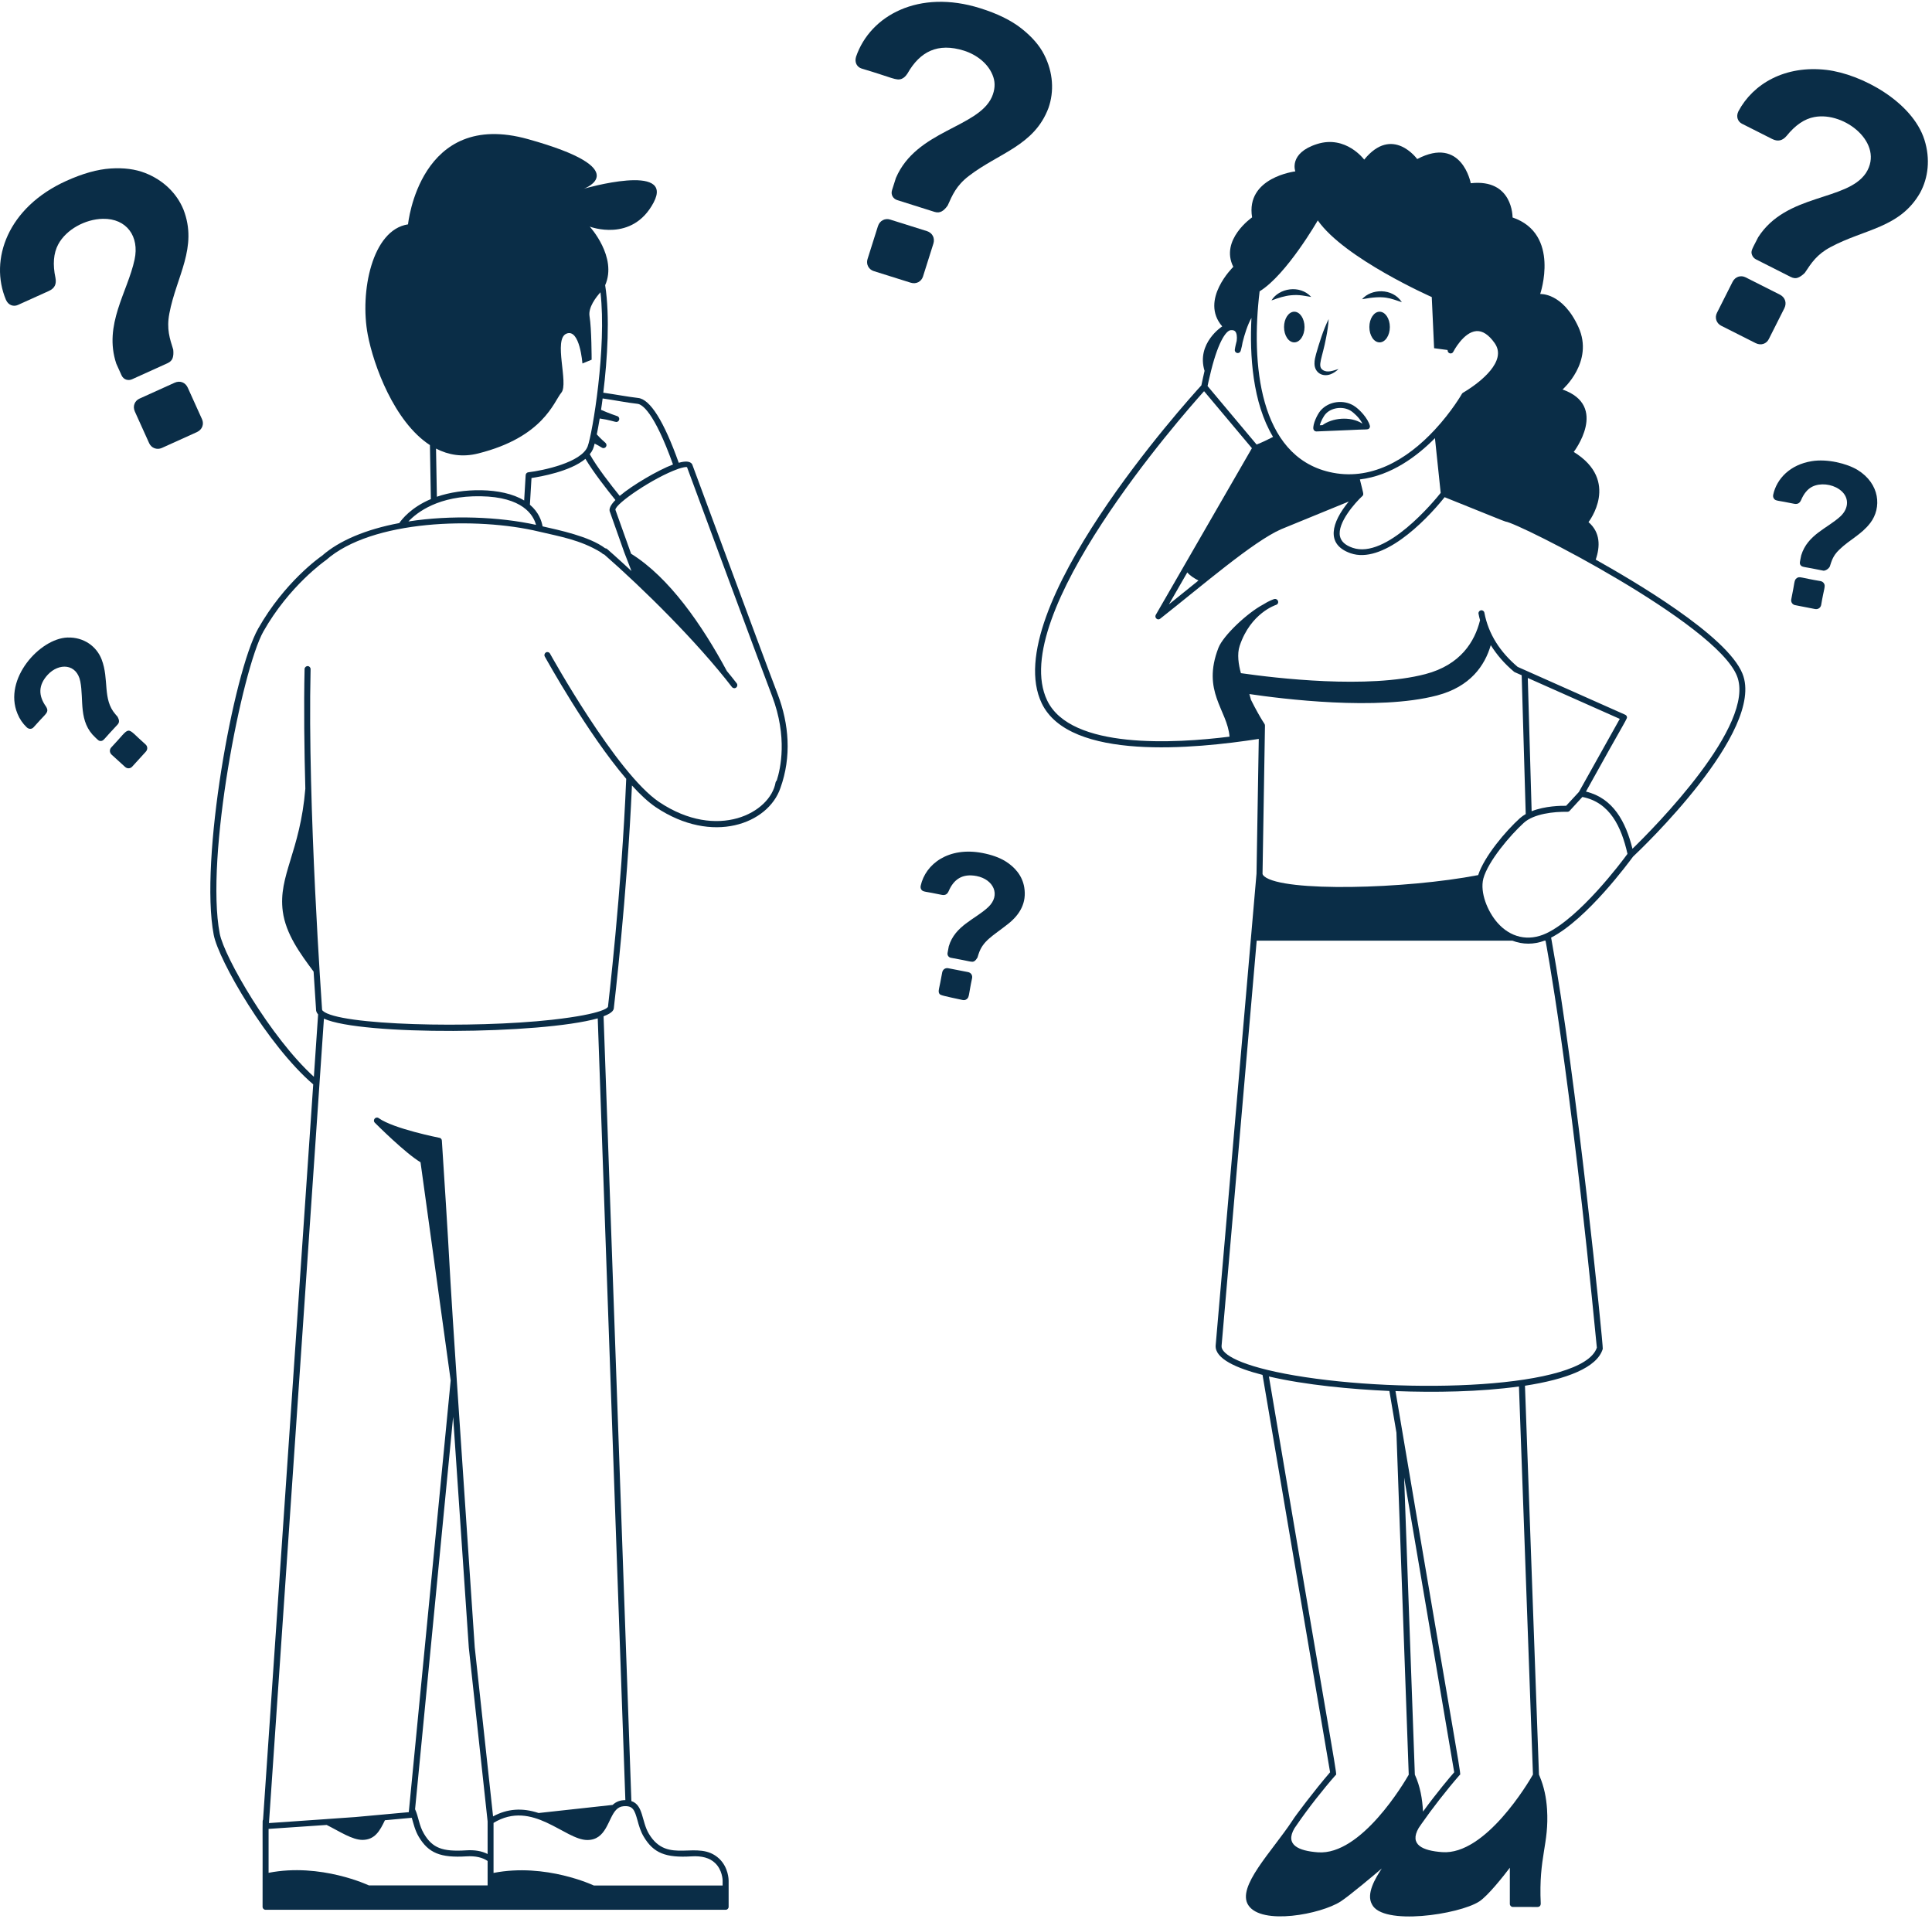 <svg width="442" height="439" viewBox="0 0 442 439" fill="none" xmlns="http://www.w3.org/2000/svg">
<path d="M91.35 119.658C83.697 121.099 77.592 123.681 73.68 127.124C73.142 127.49 65.081 133.17 59.062 143.799C53.387 153.868 45.627 196.792 48.894 213.856C50.012 219.708 61.212 239.115 71.659 248.066L60.18 416.298C59.986 416.621 60.115 415.438 60.072 436.201C60.072 436.588 60.373 436.889 60.76 436.889H166.008C166.394 436.889 166.695 436.588 166.695 436.201V430.176C166.695 430.047 166.674 427.207 164.524 425.184C159.645 420.623 152.809 426.755 148.466 419.526C146.746 416.664 147.219 412.942 144.446 412.017L138.084 232.487C140.384 231.626 140.427 230.873 140.448 230.464C140.47 230.206 143.458 205.097 144.576 179.687C146.467 181.774 148.316 183.495 150.036 184.657C162.998 193.328 175.746 188.465 178.54 180.268C181.12 173.103 180.518 165.637 177.917 158.795C173.961 148.489 158.441 106.361 158.355 106.21C157.903 105.457 156.743 105.457 155.281 105.866C151.884 96.334 148.746 91.343 145.994 91.041C143.716 90.783 140.642 90.202 138.019 89.836C138.965 82.091 139.567 72.43 138.449 65.244C141.287 58.789 134.924 51.84 134.924 51.84C134.924 51.84 144.619 55.583 149.52 46.353C154.421 37.123 133.591 43.169 133.591 43.169C133.591 43.169 145.672 38.758 120.8 31.83C95.951 24.88 93.349 51.324 93.349 51.324C85.094 52.571 82.3 66.815 84.127 76.518C85.438 83.511 90.189 96.507 98.358 101.821L98.573 114.172C94.08 116.065 91.951 118.776 91.35 119.658ZM109.987 113.526C119.574 113.676 122.025 117.807 122.627 120.067C114.179 118.216 103.237 117.764 93.435 119.292C95.434 117.183 100.378 113.354 109.987 113.526ZM133.934 104.962C135.697 107.953 138.793 111.912 140.792 114.386C139.76 115.44 139.18 116.43 139.566 117.183L142.812 126.349L144.468 130.631C141.136 127.532 138.9 125.596 138.879 125.574C138.75 125.467 138.599 125.424 138.449 125.424C134.837 122.691 127.786 121.25 124.132 120.411C123.917 119.206 123.272 117.183 121.23 115.462L121.595 109.351C123.616 109.05 130.452 107.867 133.934 104.962ZM74.732 417.479C77.784 419.006 80.557 420.9 82.965 420.9C85.802 420.857 86.92 418.791 88.06 416.403C88.146 416.403 94.293 415.822 94.208 415.844C94.616 417.221 94.939 418.727 95.82 420.211C98.034 423.912 100.786 425.031 106.719 424.665C108.74 424.536 110.352 424.902 111.556 425.719V431.313H84.405C84.405 431.313 73.378 426.085 61.447 428.43V418.383L74.732 417.479ZM103.666 324.123L107.256 376.944L111.555 416.662V424.128C110.222 423.44 108.567 423.16 106.633 423.289C101.194 423.633 98.937 422.751 97.002 419.502C95.841 417.566 95.755 415.565 94.96 413.887L103.666 324.123ZM145.843 416.427C146.165 417.61 146.53 418.944 147.304 420.214C149.518 423.914 152.292 425.033 158.203 424.667C160.546 424.517 162.352 425.012 163.577 426.174C165.276 427.766 165.319 430.111 165.319 430.154V431.337H135.868C135.868 431.337 124.862 426.109 112.91 428.454V417.008C121.831 411.586 129.182 420.924 134.363 420.924C138.748 420.924 139.071 416.018 140.941 414.039C141.435 413.522 141.951 413.264 142.618 413.2C144.81 413.006 145.176 414.06 145.843 416.427ZM143.069 411.801C141.952 411.801 141.049 412.081 140.146 412.898L123.228 414.749C119.466 413.501 116.048 413.759 112.803 415.523L108.611 376.838C100.678 259.791 104.29 310.179 101.087 260.91C101.065 260.587 100.829 260.329 100.528 260.286C100.42 260.264 90.038 258.22 86.641 255.789C85.953 255.294 85.158 256.241 85.76 256.843C86.061 257.144 92.703 263.793 96.207 265.88L103.107 315.796C101.753 329.803 94.939 399.965 93.52 414.556L81.267 415.675C80.944 415.696 74.431 416.148 74.86 416.127L61.532 417.052C62.349 405.175 73.291 245.118 74.108 233.027C82.621 236.922 123.658 236.642 136.75 232.963L143.069 411.801ZM157.171 106.858C159.729 113.786 174.025 152.428 176.647 159.249C180.194 168.63 178.582 175.816 177.701 178.549C177.572 178.656 177.486 178.785 177.443 178.958C176.26 185.929 164.158 192.405 150.809 183.476C141.028 176.935 125.98 149.782 125.829 149.524C125.636 149.179 125.228 149.072 124.905 149.244C124.583 149.438 124.454 149.846 124.626 150.169C125.12 151.051 134.428 167.833 143.263 178.161C142.21 204.002 139.114 230.015 139.093 230.316C139.071 230.38 138.512 231.908 126.281 233.285C108.138 235.307 77.419 234.576 73.851 231.241C73.743 231.133 73.679 231.047 73.679 230.897C73.679 230.423 70.326 184.659 71.056 153.073C71.056 152.686 70.755 152.385 70.39 152.363C70.025 152.385 69.702 152.664 69.681 153.03C69.487 161.723 69.616 171.706 69.853 180.42C68.67 194.9 63.619 200.301 64.693 208.477C65.381 213.663 68.649 218.095 71.744 222.269C72.195 229.477 72.303 230.789 72.303 230.897C72.281 231.198 72.389 231.628 72.776 232.059L71.808 246.323C61.963 237.394 51.322 218.977 50.269 213.576C46.915 196.127 55.363 153.136 60.265 144.444C66.198 133.966 74.409 128.265 74.495 128.2C74.517 128.2 74.517 128.179 74.517 128.179C74.538 128.179 74.538 128.157 74.56 128.157C85.007 118.884 109.148 118.195 123.336 121.616C128.086 122.735 132.751 123.51 137.309 126.264C137.867 126.586 137.846 126.78 138.233 126.845C147.197 134.698 159.429 146.768 167.447 157.16C167.683 157.462 168.113 157.526 168.414 157.29C168.715 157.053 168.78 156.623 168.543 156.321C167.812 155.375 167.06 154.428 166.286 153.503C160.611 142.96 153.109 132.095 144.381 126.672C139.458 112.881 141.156 117.636 140.791 116.603C140.834 115.183 149.475 109.288 155.086 107.287C155.108 107.287 155.108 107.265 155.129 107.265C156.204 106.921 156.935 106.772 157.171 106.858ZM145.843 92.378C146.853 92.485 149.604 94.078 153.968 106.255C150.464 107.589 144.639 111.01 141.78 113.442C139.716 110.903 136.556 106.836 134.923 103.91C135.611 103.049 135.783 102.533 136.041 101.479C137.502 102.189 137.674 102.511 138.061 102.511C138.663 102.511 139.05 101.737 138.448 101.242C138.319 101.134 137.459 100.403 136.535 99.37C136.75 98.337 136.965 97.111 137.201 95.734C139.372 96.035 140.705 96.53 140.985 96.53C141.78 96.53 141.952 95.39 141.157 95.175C140.813 95.046 139.458 94.615 137.502 93.754C137.631 92.915 137.76 92.055 137.868 91.151C140.555 91.538 143.499 92.12 145.843 92.378ZM99.754 102.62C102.591 104.083 105.795 104.642 109.384 103.738C124.346 99.995 126.689 91.905 128.43 89.818C130.15 87.731 126.517 77.575 129.591 76.327C132.665 75.079 133.245 83.148 133.245 83.148L135.352 82.287C135.352 82.287 135.352 75.165 134.879 72.39C134.514 70.325 136.384 67.958 137.373 66.86C138.834 79.512 135.524 99.242 134.449 102.103C133.073 105.804 124.174 107.654 120.863 108.041C120.54 108.085 120.283 108.343 120.261 108.687L119.917 114.496C114.801 111.355 105.622 111.656 99.947 113.636L99.754 102.62Z" fill="#0A2D47"/>
<path d="M274.846 88.157C271.578 91.729 228.22 139.774 238.323 160.88C244.686 174.156 273.384 171.294 287.98 169.035L287.464 199.846L278.113 307.832C277.963 310.844 282.95 313.017 288.84 314.523L304.296 405.428C300.706 409.581 296.084 415.734 295.698 416.444C290.968 423.609 282.886 431.613 285.573 435.808C288.582 440.52 302.211 437.895 306.704 434.991C308.703 433.7 314.292 428.988 316.119 427.439C314.614 429.719 312.529 433.227 313.862 435.615C316.227 440.607 333.789 437.982 338.411 434.991C340.41 433.7 343.978 429.16 345.419 427.267V435.55C345.419 435.938 345.741 436.239 346.106 436.239C351.954 436.174 351.932 436.411 352.297 436.024C352.426 435.895 352.491 435.701 352.491 435.507C351.975 424.642 354.426 421.953 353.931 413.884C353.759 411.216 353.243 408.742 352.254 406.375C352.19 406.246 352.147 406.095 352.082 405.966L348.88 317C358.381 315.537 365.41 312.869 366.679 308.566C366.829 308.071 360.617 246.126 354.963 215.055L354.856 214.496C363.175 210.214 372.827 197.003 373.6 195.971C375.256 194.422 403.932 167.225 398.644 154.122C395.097 145.3 373.364 132.692 365.066 128.023C366.098 125.032 366.163 121.805 363.411 119.438C363.411 119.438 370.806 110.015 360.036 103.387C360.036 103.387 368.119 92.866 357.478 89.1C357.478 89.1 364.744 82.775 361.111 74.814C357.478 66.852 352.362 67.261 352.362 67.261C352.362 67.261 357.07 53.513 346.042 49.748C346.042 49.748 346.171 40.84 336.476 41.916C336.476 41.916 334.455 31.007 324.223 36.386C324.223 36.386 318.57 28.554 312.099 36.515C312.099 36.515 307.929 30.857 301.329 32.944C294.73 35.031 296.342 39.205 296.342 39.205C296.342 39.205 284.927 40.56 286.454 49.726C286.454 49.726 279.037 54.847 282.154 61.043C282.154 61.043 274.372 68.596 279.618 74.663C279.618 74.663 273.642 78.493 275.576 84.841C275.34 85.895 275.082 86.996 274.846 88.157ZM288.174 66.642C294.343 62.855 301.48 50.419 301.48 50.419C307.564 59.133 327.556 67.954 327.556 67.954L328.093 79.659L331.167 80.068C331.167 80.111 331.167 80.154 331.189 80.219C331.232 80.907 332.178 81.101 332.479 80.477C332.5 80.434 334.8 75.958 337.767 75.743C339.164 75.636 340.583 76.561 341.937 78.476C342.647 79.487 342.862 80.541 342.604 81.703C341.658 85.92 334.779 89.793 334.714 89.836C334.607 89.901 334.521 89.987 334.456 90.094C334.435 90.138 332.178 94.075 328.287 98.271C321.773 105.306 313.39 110.147 304.125 107.974C288.024 104.209 286.175 83.123 288.174 66.642ZM271.622 130.954C272.374 131.793 273.191 132.267 274.18 132.804C270.762 135.58 268.849 137.108 267.43 138.248L271.622 130.954ZM311.691 113.462C312.078 113.096 311.884 112.881 311.111 109.675C318.312 108.814 324.266 104.317 328.286 100.23L329.598 112.752C328.114 114.623 317.108 127.963 309.455 125.317C307.757 124.736 306.811 123.854 306.553 122.67C305.908 119.615 310.036 114.99 311.691 113.462ZM281.574 75.529C282.262 75.465 282.498 75.723 282.584 75.809C282.928 76.175 283.057 76.971 282.928 77.982C282.842 78.305 282.563 79.424 282.498 79.983C282.412 80.542 283.036 80.994 283.552 80.65C283.788 80.499 283.81 80.306 283.874 80.155C284.046 79.51 284.175 78.972 284.283 78.305C284.713 76.562 285.4 74.324 286.303 72.732C285.873 81.253 286.54 92.118 291.248 99.95C290.065 100.574 288.689 101.219 287.486 101.693L276.264 88.31C276.35 87.901 276.501 87.148 276.737 86.201C278.5 78.434 280.456 75.615 281.574 75.529ZM285.83 158.773C293.118 159.848 315.13 162.667 328.759 159.095C336.39 157.094 339.701 152.253 341.055 147.585C342.41 149.758 344.172 151.823 346.387 153.674C346.516 153.781 346.537 153.76 348.128 154.47L349.052 186.227C348.579 186.507 348.128 186.808 347.719 187.174C344.495 190.078 339.55 195.931 338.175 200.191C321.558 203.397 293.655 204.107 289.249 200.492C288.84 200.148 288.84 199.911 288.84 199.847L289.399 165.981C289.399 165.637 289.206 165.529 288.776 164.798C288.195 163.851 287.206 162.13 286.196 160.086C286.089 159.655 285.938 159.203 285.83 158.773ZM361.218 181.171L358.294 184.333C357.176 184.312 353.479 184.355 350.405 185.581L349.524 155.093L370.569 164.452L361.218 181.171ZM305.543 406.098C305.951 405.625 306.574 411.305 290.302 314.89C298.685 316.848 309.24 317.816 317.86 318.203L319.472 327.735L322.289 405.988C321.278 407.752 311.433 424.47 301.523 423.739C297.116 423.416 293.892 422.061 296.149 418.231C296.342 417.951 296.536 417.671 296.729 417.392C299.244 413.712 302.791 409.218 305.543 406.098ZM325.556 414.424C325.405 411.498 324.911 408.658 323.686 405.968L321.235 337.999L332.693 405.429C331.854 406.375 328.78 409.992 325.556 414.424ZM350.707 405.947C349.696 407.733 339.829 424.429 329.941 423.698C325.491 423.375 322.332 422.02 324.567 418.168C325.513 416.77 325.169 417.308 325.277 417.135C327.469 413.973 330.93 409.497 333.918 406.076C334.327 405.603 334.928 411.068 319.257 318.228C328.2 318.573 338.561 318.422 347.504 317.174L350.707 405.947ZM365.324 308.289C362.186 317.756 321.385 318.939 296.21 314.657C283.721 312.527 279.378 309.773 279.464 307.944L287.504 215.188H345.997C348.34 216.092 350.898 216.114 353.348 215.188H353.585C353.649 215.597 359.047 243.335 365.324 308.289ZM353.802 213.49C349.631 215.469 345.504 214.436 342.559 211.058C340.345 208.519 338.539 204.195 339.356 200.989C340.431 197.03 345.525 191.027 348.642 188.209C350.9 186.165 355.5 185.648 358.552 185.713C358.746 185.713 358.961 185.648 359.09 185.498L362.013 182.313C368.29 183.54 370.935 189.113 372.332 195.331C370.934 197.267 361.454 209.853 353.802 213.49ZM397.376 154.619C401.847 165.764 378.351 189.432 373.471 194.166C371.945 187.991 369.043 182.568 362.83 181.084C372.461 163.677 372.353 164.452 372.181 163.914C372.117 163.721 371.988 163.592 371.816 163.506C363.69 159.891 355.5 156.255 347.202 152.554C343.268 149.219 340.538 145.152 339.592 140.161C339.528 139.795 339.162 139.537 338.797 139.623C338.431 139.687 338.173 140.053 338.259 140.419C338.345 140.914 338.474 141.409 338.603 141.882C337.399 146.766 334.153 152.102 326.092 154.211C312.915 157.653 291.87 155.136 283.894 153.995C283.357 152.038 282.97 149.649 283.615 147.734C286.13 140.204 291.891 138.397 291.934 138.375C292.299 138.268 292.514 137.88 292.385 137.515C292.278 137.149 291.891 136.934 291.526 137.041C291.418 137.063 290.365 137.407 288.946 138.311C285.335 140.226 279.853 145.39 278.756 148.187C274.866 158.213 280.799 162.387 281.293 168.519C268.932 170.068 244.985 171.531 239.568 160.235C230.26 140.828 270.352 95.174 275.467 89.49L286.409 102.529L264.418 140.655C264.053 141.3 264.848 142.01 265.429 141.537C275.102 133.92 286.646 123.916 293.073 121.076L308.572 114.729C304.595 119.527 303.219 124.54 308.98 126.562C316.182 129.058 325.748 119.677 330.499 113.739C340.967 117.935 344.149 119.268 344.428 119.311C347.459 119.656 392.517 142.506 397.376 154.619Z" fill="#0A2D47"/>
<path d="M315.624 71.309C314.334 71.309 313.281 72.879 313.281 74.816C313.281 76.752 314.313 78.323 315.624 78.323C316.914 78.323 317.967 76.752 317.967 74.816C317.967 72.879 316.914 71.309 315.624 71.309Z" fill="#0A2D47"/>
<path d="M296.104 71.309C294.815 71.309 293.761 72.879 293.761 74.816C293.761 76.752 294.793 78.323 296.104 78.323C297.394 78.323 298.448 76.752 298.448 74.816C298.448 72.879 297.394 71.309 296.104 71.309Z" fill="#0A2D47"/>
<path d="M320.72 69.139C318.549 65.783 313.647 66.041 311.606 68.451C316.808 67.461 318.076 68.279 320.72 69.139Z" fill="#0A2D47"/>
<path d="M299.979 67.932C297.356 65.049 292.562 65.931 290.886 68.728C292.477 68.147 293.917 67.674 295.379 67.545C297.356 67.351 298.646 67.739 299.979 67.932Z" fill="#0A2D47"/>
<path d="M304.403 85.619C305.134 85.339 305.714 84.909 306.23 84.414C305.026 84.78 303.608 85.382 302.554 84.586C301.351 83.682 302.533 81.854 303.393 77.206C303.672 75.829 303.887 74.409 303.973 72.989C302.748 75.421 301.823 78.433 301.093 80.972C300.921 81.638 300.706 82.392 300.727 83.231C300.77 85.253 302.554 86.307 304.403 85.619Z" fill="#0A2D47"/>
<path d="M301.156 98.7C301.5 98.7 308.186 98.42 308.401 98.399C312.722 98.141 312.958 98.399 313.28 97.947C313.409 97.775 313.452 97.56 313.388 97.366C312.958 95.731 311.045 93.622 309.734 92.826C307.455 91.385 303.994 91.707 302.081 93.966C301.329 94.87 300.318 97.043 300.469 98.119C300.533 98.442 300.812 98.7 301.156 98.7ZM303.392 94.569C304.789 93.149 307.605 92.805 309.411 94.246C309.583 94.418 310.83 95.3 311.69 96.871H311.626C308.831 95.107 304.704 95.645 302.554 97.258L301.931 97.28C302.167 96.484 302.726 95.236 303.392 94.569Z" fill="#0A2D47"/>
<path d="M439.274 44.115C441.144 40.673 441.66 36.37 440.263 31.959C437.49 23.288 425.946 16.962 417.885 15.994C408.383 14.875 401.074 19.157 397.721 25.439C397.097 26.687 397.592 27.828 398.516 28.301L405.416 31.787C406.749 32.454 407.781 32.195 408.727 31.098C410.726 28.624 412.833 27.182 415.09 26.773C422.054 25.461 431.212 32.841 426.891 39.575C422.527 46.073 408.705 44.18 402.234 54.271C400.902 56.917 400.472 57.391 400.816 58.294C400.988 58.768 401.289 59.09 401.718 59.327L409.672 63.35C410.274 63.652 410.811 63.716 411.327 63.523C411.822 63.329 412.359 62.963 412.897 62.425C414.444 60.102 415.648 58.208 418.787 56.53C426.547 52.356 434.652 52.184 439.274 44.115Z" fill="#0A2D47"/>
<path d="M407.224 67.415L399.334 63.434C398.302 62.918 396.991 63.24 396.368 64.488L392.799 71.567C392.24 72.665 392.67 73.956 393.767 74.515L401.656 78.496C402.903 79.12 404.15 78.625 404.665 77.57L408.234 70.491C408.814 69.287 408.406 68.038 407.224 67.415Z" fill="#0A2D47"/>
<path d="M215.451 204.709C216.203 204.859 216.697 204.601 217.02 203.891C218.202 201.116 220.201 199.782 223.426 200.406C227.274 201.159 229.058 204.752 226.049 207.549C223.039 210.346 218.482 211.745 217.063 216.478C216.934 217.102 217.02 216.693 216.784 217.984C216.676 218.565 217.063 219.017 217.536 219.103C222.029 219.878 222.416 220.265 222.975 219.835C223.211 219.663 223.405 219.404 223.62 219.06C223.706 218.823 223.77 218.565 223.856 218.307C224.845 215.187 227.059 214.176 230.628 211.358C233.379 209.184 234.905 206.473 234.325 202.988C233.895 200.385 232.24 198.384 229.961 196.985C228.607 196.168 226.887 195.544 224.759 195.135C217.02 193.65 211.732 197.631 210.636 202.623C210.571 202.967 210.614 203.268 210.786 203.505C211.216 204.107 211.603 203.87 215.451 204.709Z" fill="#0A2D47"/>
<path d="M220.222 228.762C220.566 228.827 220.867 228.784 221.125 228.59C221.791 228.139 221.555 227.687 222.393 223.771C222.522 223.082 222.135 222.501 221.447 222.372L216.911 221.49C216.309 221.382 215.707 221.727 215.557 222.437C214.891 226.353 214.504 226.718 214.934 227.364C215.127 227.665 215.88 227.837 220.222 228.762Z" fill="#0A2D47"/>
<path d="M418.615 129.618C419.045 128.284 419.346 127.144 420.743 125.788C423.215 123.379 425.795 122.346 427.88 119.635C430.546 116.149 430.073 110.663 425 107.521C422.528 106.015 418.013 104.918 414.488 105.499C409.543 106.295 406.469 109.501 405.674 113.158C405.609 113.503 405.652 113.804 405.824 114.041C406.233 114.665 406.663 114.428 410.467 115.246C411.241 115.396 411.714 115.116 412.037 114.428C412.682 112.9 413.542 111.868 414.616 111.33C416.444 110.426 419.023 110.727 420.743 111.911C423.129 113.524 423.086 116.214 421.065 118.107C418.12 120.84 413.52 122.281 412.08 127.036C411.8 128.478 411.628 128.865 411.929 129.274C412.338 129.812 412.531 129.575 417.132 130.543C417.476 130.608 418.25 130.264 418.615 129.618Z" fill="#0A2D47"/>
<path d="M411.07 132.244C410.404 132.696 410.619 133.255 409.802 137.106C409.673 137.73 410.081 138.333 410.705 138.44L415.241 139.322C415.95 139.452 416.509 139.021 416.638 138.419C417.283 134.546 417.713 134.094 417.261 133.427C417.089 133.169 416.831 132.997 416.487 132.932C411.952 132.179 411.737 131.792 411.07 132.244Z" fill="#0A2D47"/>
<path d="M28.625 175.45C29.098 175.88 29.807 175.859 30.237 175.385L33.354 171.964C33.849 171.426 33.763 170.716 33.311 170.308C28.431 166.026 30.259 165.94 25.443 170.996C25.035 171.448 25.013 172.158 25.551 172.653L28.625 175.45Z" fill="#0A2D47"/>
<path d="M18.372 155.89C19.211 160.107 17.878 165.121 21.834 168.735C22.371 169.23 22.607 169.553 23.102 169.51C23.768 169.445 23.661 169.165 26.907 165.744C27.401 165.206 27.251 164.647 26.907 163.98C26.735 163.786 26.563 163.593 26.391 163.378C23.403 159.935 25.015 155.438 23.252 150.856C22.113 147.886 19.189 145.713 15.427 145.842C9.129 146.058 0.702 155.31 3.991 163.249C4.486 164.475 5.195 165.508 6.12 166.39C6.657 166.885 7.302 166.799 7.667 166.39C10.161 163.572 10.763 163.27 10.827 162.56C10.849 162.281 10.741 161.98 10.526 161.635C8.785 159.182 8.699 156.773 10.913 154.363C13.493 151.587 17.555 151.781 18.372 155.89Z" fill="#0A2D47"/>
<path d="M238.883 12.509C237.808 10.379 236.067 8.399 233.702 6.528C231.338 4.656 228.178 3.107 224.243 1.88C210.227 -2.531 199.071 3.537 195.846 12.982C195.438 14.316 196.104 15.349 197.093 15.672C204.208 17.78 205.025 18.512 206.272 18.038C206.767 17.845 207.218 17.436 207.626 16.791C210.485 11.777 214.548 9.712 220.525 11.584C223.448 12.509 226.264 14.617 227.253 17.63C227.726 19.05 227.619 20.578 226.909 22.213C223.685 29.27 209.648 29.786 204.961 40.717C204.94 40.803 204.123 43.406 204.08 43.492C203.736 44.568 204.359 45.493 205.262 45.773L213.775 48.462C215.108 48.893 215.968 48.182 216.806 47.021C217.881 44.632 218.762 42.459 221.664 40.243C228.522 34.972 236.626 33.336 239.872 24.687C241.183 20.943 240.968 16.596 238.883 12.509Z" fill="#0A2D47"/>
<path d="M211.153 63.283L213.539 55.731C213.926 54.483 213.345 53.278 212.055 52.869L203.629 50.223C202.511 49.878 201.286 50.416 200.856 51.729L198.47 59.281C198.104 60.443 198.728 61.648 199.889 62.013L208.315 64.66C209.648 65.09 210.787 64.38 211.153 63.283Z" fill="#0A2D47"/>
<path d="M37.006 102.485L45.046 98.849C46.314 98.268 46.701 96.977 46.228 95.922L42.96 88.693C42.423 87.488 41.198 86.993 39.951 87.553L31.911 91.189C30.858 91.662 30.278 92.889 30.858 94.158L34.125 101.387C34.62 102.485 35.888 102.98 37.006 102.485Z" fill="#0A2D47"/>
<path d="M33.159 39.555C30.945 38.694 28.323 38.35 25.313 38.544C22.303 38.737 18.928 39.684 15.166 41.384C1.774 47.43 -2.504 59.392 1.366 68.601C1.946 69.892 3.15 70.194 4.096 69.763L11.146 66.579C12.522 65.955 12.952 65.008 12.694 63.588C12.028 60.49 12.242 57.93 13.317 55.907C15.166 52.465 19.53 50.141 23.507 50.055C29.032 49.947 31.912 54.143 30.794 59.35C29.203 66.816 23.636 74.26 26.602 83.189C26.903 83.835 27.419 84.996 27.806 85.857C28.279 86.89 29.354 87.148 30.214 86.761L38.34 83.082C38.942 82.802 39.329 82.415 39.501 81.898C39.672 81.382 39.715 80.758 39.63 79.983C38.856 77.487 38.06 75.293 38.748 71.7C40.36 63.201 45.326 56.596 41.973 47.946C40.489 44.31 37.437 41.211 33.159 39.555Z" fill="#0A2D47"/>
</svg>
